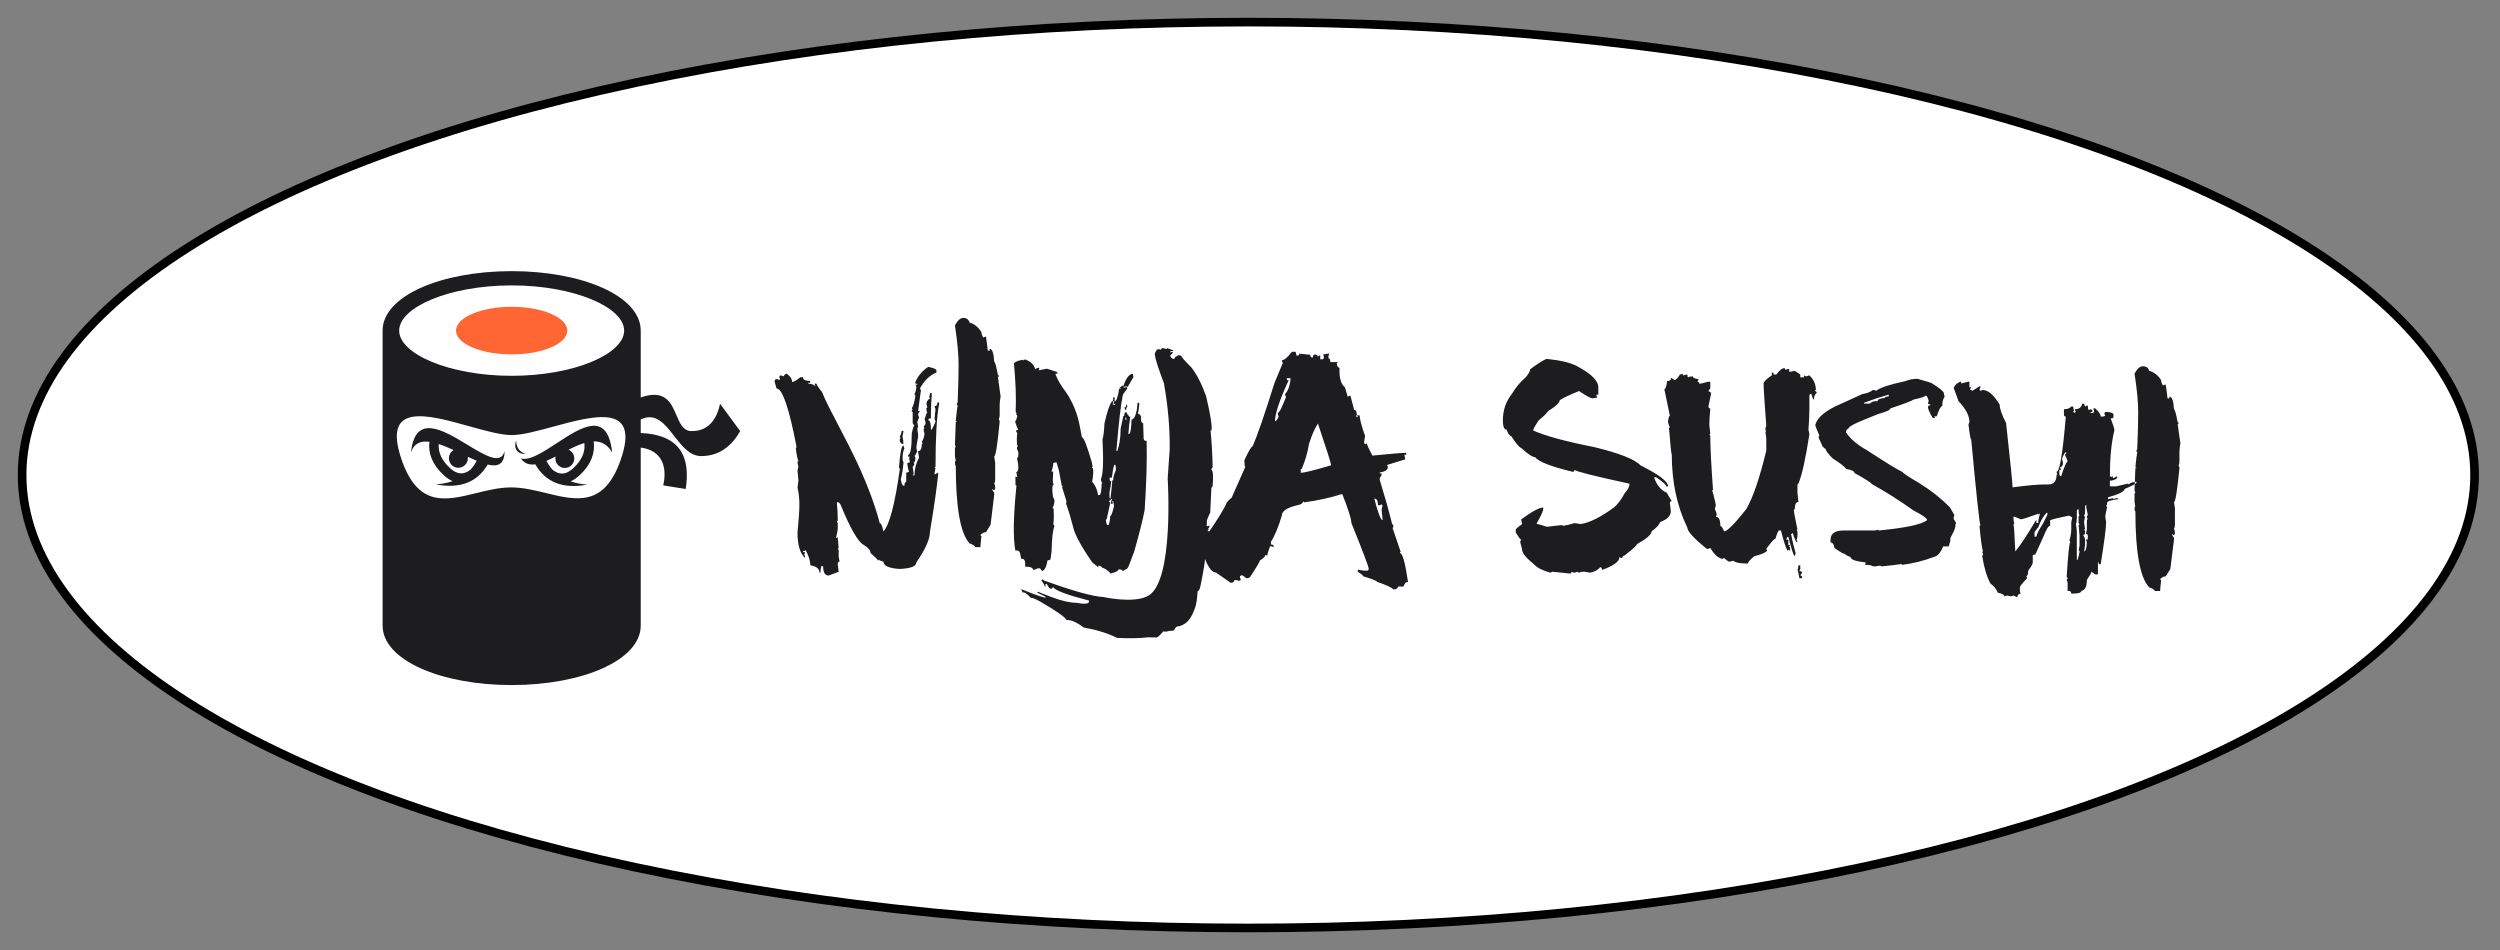 <?xml version="1.0" encoding="utf-8"?>
<svg id="svg2" viewBox="94.799 276.712 289.904 110.171" xmlns="http://www.w3.org/2000/svg">
  <rect x="94.799" y="276.712" width="289.904" height="110.171" fill="#808080" stroke="none"/>
  <desc>Source: openclipart.org/detail/209545</desc>
  <defs/>
  <ellipse style="stroke: rgb(0, 0, 0); fill-rule: nonzero; fill: rgb(255, 255, 255); paint-order: fill;" cx="239.56" cy="331.798" rx="142.198" ry="52.523"/>
  <path fill-rule="evenodd" clip-rule="evenodd" d="M 173.235 324.852 C 172.622 323.416 171.941 321.821 169.099 322.798 L 169.099 315.049 C 169.099 311.048 162.352 308.153 154.132 308.153 C 145.913 308.153 139.166 311.048 139.166 315.049 L 139.166 349.256 C 139.166 353.258 145.913 356.153 154.132 356.153 C 162.352 356.153 169.099 353.258 169.099 349.256 L 169.099 328.613 C 171.634 328.946 172.181 330.939 171.707 333 L 174.316 333.414 C 174.901 329.634 173.616 327.121 169.099 326.924 L 169.099 325.348 C 170.834 324.512 171.895 325.878 172.983 327.279 C 173.876 328.428 174.786 329.6 176.101 329.6 C 178.023 329.6 179.534 328.634 180.632 326.703 L 178.298 323.531 C 177.84 325.646 176.742 326.703 175.003 326.703 C 174.026 326.703 173.646 325.813 173.235 324.852 Z M 158.122 333.89 C 156.792 333.566 155.424 333.233 154.077 333.233 C 152.709 333.233 151.327 333.573 149.987 333.902 C 146.49 334.762 143.283 335.551 141.377 330.032 C 139.053 323.299 144.36 324.783 149.198 326.136 C 151.076 326.661 152.883 327.166 154.146 327.164 C 155.36 327.162 157.103 326.688 158.926 326.193 C 163.723 324.891 169.071 323.439 166.777 330.032 C 164.864 335.531 161.622 334.742 158.122 333.89 Z M 147.398 328.9 C 146.809 328.629 146.225 328.381 145.674 328.202 C 145.597 329.176 146.018 330.083 146.956 330.967 C 147.775 331.738 148.547 331.828 149.374 331.161 C 149.647 330.861 149.883 330.522 150.083 330.144 C 149.746 330.003 149.396 329.843 149.038 329.675 C 149.047 329.732 149.052 329.791 149.052 329.852 C 149.052 330.461 148.56 330.955 147.954 330.955 C 147.347 330.955 146.855 330.461 146.855 329.852 C 146.855 329.446 147.073 329.091 147.398 328.9 Z M 142.461 329.162 C 142.816 328.094 143.601 327.815 144.596 327.944 C 144.428 329.318 144.972 330.611 146.205 331.772 C 146.56 332.106 146.919 332.351 147.28 332.508 C 146.704 332.707 146.059 332.833 145.345 332.886 C 148.135 333.412 150.137 332.644 151.349 330.582 C 152.513 330.864 153.308 330.589 153.308 329.024 C 152.903 330.653 151.058 329.535 148.997 328.286 C 146.17 326.573 142.938 324.615 142.461 329.162 Z M 159.219 329.652 C 158.858 329.839 158.504 330.013 158.162 330.16 C 158.363 330.54 158.6 330.882 158.874 331.184 C 159.702 331.85 160.474 331.76 161.293 330.989 C 162.275 330.064 162.69 329.114 162.56 328.087 C 161.967 328.264 161.349 328.547 160.731 328.861 C 161.121 329.031 161.394 329.42 161.394 329.874 C 161.394 330.484 160.902 330.978 160.295 330.978 C 159.688 330.978 159.197 330.484 159.197 329.874 C 159.197 329.798 159.204 329.724 159.219 329.652 Z M 155.204 329.874 C 155.619 330.486 156.195 330.649 156.871 330.556 C 158.08 332.654 160.091 333.439 162.904 332.909 C 162.19 332.856 161.545 332.73 160.969 332.531 C 161.329 332.374 161.689 332.129 162.044 331.794 C 163.297 330.614 163.838 329.297 163.644 327.898 C 164.482 327.878 165.226 328.218 165.787 329.185 C 165.253 324.244 162.196 326.245 159.343 328.112 C 157.736 329.163 156.193 330.173 155.204 329.874 Z M 154.655 327.805 C 154.655 328.575 155.067 329.185 155.753 329.323 C 155.067 329.461 154.243 328.909 154.655 327.805 Z M 167.176 315.049 C 167.176 317.752 161.381 320.291 154.132 320.291 C 146.883 320.291 141.088 317.752 141.088 315.049 C 141.088 312.347 146.883 309.808 154.132 309.808 C 161.381 309.808 167.176 312.347 167.176 315.049 Z" fill="#1D1D1F"/>
  <ellipse cx="154.132" cy="315.049" rx="6.453" ry="2.759" fill="#FF6633"/>
  <path fill-rule="evenodd" clip-rule="evenodd" d="M 208.498 340.156 L 207.868 340.156 C 207.868 340.015 207.655 339.871 207.228 339.723 C 206.165 338.568 205.634 335.568 205.634 330.721 C 205.568 330.721 205.536 330.577 205.536 330.288 C 205.536 330.214 205.568 330.177 205.634 330.177 L 205.536 329.634 L 205.536 328.656 C 205.536 328.589 205.568 328.556 205.634 328.556 C 205.568 328.415 205.536 328.304 205.536 328.223 L 205.634 325.625 L 205.742 325.625 C 205.742 325.552 205.706 325.515 205.634 325.515 C 205.726 324.535 205.798 323.957 205.851 323.782 C 205.851 323.708 205.814 323.672 205.742 323.672 C 205.742 323.598 205.778 323.49 205.851 323.35 C 205.923 321.524 205.958 320.077 205.958 319.009 C 205.958 317.828 205.818 316.307 205.536 314.448 C 205.844 313.87 206.162 313.581 206.49 313.581 C 206.897 313.581 207.143 313.763 207.228 314.125 C 207.747 314.247 208.206 314.609 208.606 315.213 C 208.606 315.408 208.678 315.622 208.823 315.858 L 209.03 315.757 L 209.138 315.757 C 209.276 316.744 209.344 317.284 209.344 317.378 L 209.561 317.378 L 209.561 317.167 C 209.863 317.167 210.04 317.67 210.092 318.677 C 210.191 318.677 210.332 319.184 210.515 320.197 C 210.588 320.197 210.624 320.235 210.624 320.308 C 210.624 320.382 210.588 320.419 210.515 320.419 L 210.831 322.695 C 210.759 323.085 210.722 323.41 210.722 323.672 L 210.722 324.86 C 210.722 325.028 210.689 325.176 210.624 325.303 C 210.689 325.437 210.722 325.545 210.722 325.625 C 210.466 328.297 210.256 329.634 210.092 329.634 L 210.201 330.399 L 210.201 332.352 C 210.201 332.513 210.165 332.657 210.092 332.785 C 210.165 332.913 210.201 333.057 210.201 333.218 L 210.201 333.329 C 210.201 333.47 210.128 333.54 209.984 333.54 C 209.984 333.467 209.948 333.429 209.876 333.429 L 209.876 333.54 L 210.092 333.862 L 210.092 334.084 L 209.669 337.558 L 209.138 338.424 C 208.902 338.424 208.688 338.531 208.498 338.747 C 208.498 338.82 208.534 338.857 208.606 338.857 L 208.498 339.945 L 208.498 340.156 Z M 215.781 343.994 C 219.164 345.228 221.491 345.879 222.76 345.946 C 222.76 345.946 226.328 346.748 227.984 345.78 C 230.97 344.034 230.205 332.199 230.205 332.199 L 230.437 328.816 C 230.471 326.433 230.249 323.881 229.773 321.161 L 229.726 321.034 C 229.44 320.275 228.631 318.132 228.723 317.667 C 228.876 317.329 229.014 317.172 229.136 317.197 L 229.445 317.261 C 229.472 317.123 229.522 317.061 229.592 317.075 L 230.113 317.183 L 230.135 317.074 L 230.837 317.331 L 230.818 317.431 C 230.611 317.388 230.495 317.439 230.466 317.584 L 230.7 317.519 L 230.796 317.539 L 230.775 317.647 L 230.51 317.922 C 230.489 318.027 230.571 318.153 230.757 318.301 L 230.969 318.345 C 231.007 318.154 231.137 318.034 231.361 317.984 L 231.381 317.885 L 231.796 317.97 C 231.774 318.082 232.154 318.527 232.939 319.305 C 233.557 320.076 234.131 321.19 234.661 322.648 C 235.172 324.814 235.379 326.148 235.281 326.648 L 235.174 326.626 C 235.299 327.829 235.382 329.247 235.423 330.878 C 235.325 331.002 235.268 331.103 235.253 331.182 C 235.465 331.226 235.521 331.864 235.419 333.096 L 235.272 333.281 L 235.142 336.141 C 234.903 336.64 234.774 336.942 234.753 337.047 L 234.733 337.711 L 234.829 337.73 L 235.063 337.665 L 235.02 337.883 L 234.874 338.068 C 234.944 338.083 234.973 338.126 234.959 338.199 C 234.888 338.184 234.845 338.213 234.831 338.285 L 235.039 338.328 C 235.935 337.027 236.583 335.979 236.982 335.182 C 236.982 335.028 237.195 334.776 237.622 334.427 L 239.206 330.852 C 239.134 330.812 239.098 330.557 239.098 330.087 C 239.597 329.006 239.915 328.466 240.053 328.466 C 240.571 327.311 241.421 324.851 242.602 321.085 L 243.556 318.809 C 243.484 318.668 243.448 318.56 243.448 318.487 C 243.711 318.487 244.098 318.161 244.61 317.51 L 245.043 317.51 L 245.141 317.943 L 245.249 317.943 C 245.394 317.943 245.466 317.869 245.466 317.721 L 246.519 317.832 L 246.735 317.832 C 246.735 318.047 246.804 318.154 246.942 318.154 L 247.051 318.154 C 247.051 317.939 247.123 317.832 247.267 317.832 L 247.375 317.832 C 247.513 317.852 247.582 317.926 247.582 318.054 L 247.798 317.943 L 247.897 317.943 L 247.897 318.376 L 248.113 318.376 C 248.251 318.376 248.32 318.302 248.32 318.154 L 248.32 318.054 L 248.222 317.832 L 248.753 317.721 L 248.96 317.721 L 248.852 317.943 L 248.852 318.265 C 248.996 318.265 249.068 318.409 249.068 318.698 L 249.915 318.698 C 249.915 318.772 249.878 318.809 249.806 318.809 C 249.839 319.171 249.947 319.352 250.131 319.352 L 250.131 319.997 C 250.17 320.769 250.38 321.313 250.761 321.628 C 250.761 321.662 250.869 322.025 251.086 322.716 L 251.293 322.605 L 251.401 322.605 L 251.824 324.236 C 252.034 324.236 252.139 324.451 252.139 324.881 C 252.067 324.881 252.031 324.918 252.031 324.992 L 252.247 325.103 L 252.247 324.992 C 252.175 324.992 252.139 324.955 252.139 324.881 L 252.464 324.881 C 252.47 325.29 252.68 326.086 253.094 327.268 C 253.021 327.664 252.985 327.952 252.985 328.133 L 253.202 328.244 C 253.202 328.17 253.238 328.133 253.31 328.133 C 253.31 328.281 253.52 328.751 253.94 329.543 C 256.125 329.328 257.434 329.221 257.867 329.221 L 257.867 329.443 L 257.65 329.443 L 257.759 329.977 L 255.643 330.631 L 255.741 330.852 C 255.741 331.195 255.426 331.41 254.796 331.497 L 254.796 331.608 L 255.003 331.608 L 255.003 331.829 L 254.796 332.151 L 254.796 332.363 C 255.361 334.195 255.82 335.824 256.174 337.247 C 256.174 337.361 256.243 337.505 256.381 337.68 L 256.381 337.791 C 256.381 337.864 256.345 337.901 256.272 337.901 L 257.228 340.721 C 257.162 340.721 257.129 340.758 257.129 340.832 C 257.431 340.832 257.746 341.949 258.074 344.185 C 257.838 344.185 257.664 344.366 257.552 344.728 L 256.912 344.728 C 256.912 344.95 256.735 345.061 256.381 345.061 C 256.132 344.813 255.495 344.521 254.472 344.185 C 254.472 344.071 253.943 343.856 252.887 343.541 C 252.887 343.46 252.674 343.278 252.247 342.997 L 252.247 342.775 L 252.985 342.886 L 253.31 342.886 C 253.448 342.886 253.517 342.816 253.517 342.674 C 253.517 342.446 252.848 340.674 251.509 337.358 C 251.509 336.914 251.154 335.793 250.446 333.994 C 249.088 334.431 247.605 334.756 245.997 334.971 C 245.997 334.897 245.961 334.86 245.889 334.86 C 245.889 335.075 245.676 335.219 245.249 335.293 C 244.049 335.575 243.448 335.975 243.448 336.491 C 243.002 337.942 242.579 338.952 242.178 339.523 L 242.178 339.855 C 242.389 339.855 242.494 339.925 242.494 340.066 L 242.494 340.177 L 242.287 340.066 L 242.07 340.066 C 241.861 340.63 241.756 340.993 241.756 341.154 L 241.539 341.043 C 241.539 341.231 241.326 341.449 240.899 341.698 C 240.899 341.832 240.512 342.483 239.738 343.651 L 239.521 343.752 L 239.315 343.752 L 238.891 343.43 L 238.783 343.43 C 238.645 343.45 238.577 343.524 238.577 343.651 C 238.642 343.785 238.675 343.893 238.675 343.973 L 238.468 344.084 C 238.376 344.01 238.199 343.973 237.937 343.973 C 237.937 344.188 237.795 344.295 237.513 344.295 L 235.811 343.108 C 235.375 343.108 234.95 342.584 234.536 341.538 C 234.501 342.011 234.389 342.729 234.2 343.692 L 234.033 344.541 C 233.936 345.035 233.82 345.267 233.685 345.24 L 233.582 346.327 L 233.458 346.959 C 233.078 348.141 232.613 348.857 232.062 349.106 C 231.916 349.223 231.653 349.312 231.278 349.374 C 231.269 349.377 231.262 349.379 231.254 349.382 L 231.24 349.388 L 231.233 349.39 C 231.075 349.523 231.062 349.565 231.047 349.613 C 231.034 349.655 231.019 349.702 230.907 349.816 C 230.826 349.852 230.64 349.871 230.353 349.874 L 230.353 349.876 C 230.179 349.955 229.958 349.974 229.69 349.934 C 229.368 350.32 229.121 350.552 228.946 350.631 L 227.898 350.619 C 226.944 350.733 225.756 350.755 224.334 350.683 C 223.241 350.14 221.946 349.738 220.448 349.473 C 219.704 348.891 219.041 348.599 218.459 348.597 C 218.319 348.271 217.323 347.572 215.471 346.499 C 214.853 346.146 214.481 345.998 214.355 346.055 C 213.889 345.554 213.565 345.343 213.385 345.424 L 213.215 345.028 C 214.981 345.736 215.931 346.061 216.063 346.001 L 216.019 345.9 L 215.133 345.463 L 215.093 345.371 L 215.192 345.326 C 215.211 345.369 215.773 345.594 216.881 346.002 C 217.987 346.409 218.922 346.614 219.683 346.616 C 220.3 346.735 220.695 346.754 220.869 346.676 L 220.968 346.631 C 221.077 346.583 221.112 346.49 221.074 346.353 C 218.471 345.683 217.088 345.158 216.924 344.778 L 216.778 344.964 C 216.58 345.053 216.382 344.867 216.184 344.407 L 215.995 344.492 L 216.078 344.685 L 215.978 344.73 C 215.862 344.46 215.716 344.21 215.539 343.982 L 215.737 343.893 L 215.781 343.994 Z M 234.904 338.523 L 234.909 338.517 C 234.905 338.516 234.9 338.516 234.896 338.515 C 234.898 338.516 234.9 338.518 234.901 338.52 L 234.904 338.523 Z M 197.24 341.823 C 197.24 342.326 197.876 342.615 199.149 342.688 C 200.422 342.628 201.059 342.376 201.059 341.934 C 202.115 340.409 202.643 339.214 202.643 338.348 C 203.142 335.334 203.46 333.092 203.598 331.622 L 203.598 331.521 L 203.175 331.732 L 203.175 331.521 L 203.283 330.977 C 203.211 330.977 203.175 330.94 203.175 330.867 L 203.283 330.867 C 203.283 327.436 203.424 324.976 203.706 323.485 L 203.706 323.384 L 203.5 323.384 C 203.5 323.674 203.391 323.818 203.175 323.818 C 203.175 323.891 203.211 323.999 203.283 324.14 L 203.175 325.227 C 203.175 325.301 203.211 325.408 203.283 325.549 C 203.283 325.643 203.142 325.969 202.86 326.526 L 202.751 326.526 C 202.751 325.801 202.646 325.439 202.436 325.439 C 202.436 325.298 202.541 325.227 202.751 325.227 L 202.751 324.462 C 202.751 323.992 202.788 323.271 202.86 322.297 L 202.643 322.297 C 202.643 322.458 202.61 322.602 202.545 322.73 L 202.643 322.951 C 202.459 322.978 202.318 323.156 202.22 323.485 L 202.328 323.928 C 202.328 323.996 202.292 324.029 202.22 324.029 C 202.22 324.297 202.256 324.478 202.328 324.573 C 202.256 324.573 202.151 324.828 202.013 325.338 C 202.085 325.459 202.122 325.603 202.122 325.771 L 202.122 325.872 L 201.905 326.204 L 202.013 326.415 L 201.905 326.415 C 201.905 326.657 201.941 326.839 202.013 326.959 C 201.967 327.376 201.862 327.701 201.698 327.936 L 201.797 328.157 L 201.698 328.157 C 201.698 328.735 201.554 329.023 201.265 329.023 L 201.265 329.134 L 201.373 329.779 C 201.019 330.43 200.842 331.118 200.842 331.843 L 200.635 331.843 C 200.635 331.769 200.671 331.732 200.744 331.732 C 200.744 331.551 200.707 331.262 200.635 330.867 L 200.842 330.544 L 200.744 330.323 C 200.881 330.323 200.95 330.142 200.95 329.779 L 200.842 329.567 C 200.914 329.567 201.023 329.386 201.167 329.023 C 201.095 328.896 201.059 328.751 201.059 328.59 C 201.059 328.497 201.128 328.097 201.265 327.392 L 201.265 327.07 L 201.167 326.415 L 201.265 326.204 L 201.167 325.66 L 201.373 325.116 C 201.301 324.989 201.265 324.845 201.265 324.684 L 201.482 324.361 L 201.265 324.361 L 201.59 321.975 L 201.482 321.753 C 201.967 320.847 202.604 320.233 203.391 319.91 L 203.391 319.689 C 203.391 319.521 203.073 319.377 202.436 319.256 C 201.78 319.679 201.285 320.259 200.95 320.998 L 200.95 321.209 L 201.167 321.209 L 201.167 321.32 L 200.95 321.32 L 201.059 321.542 C 201.059 321.85 200.986 322.139 200.842 322.408 L 200.95 322.619 C 200.832 323.398 200.691 323.868 200.527 324.029 L 200.635 324.251 C 200.563 324.251 200.527 324.288 200.527 324.361 L 200.527 324.462 L 200.635 324.462 L 200.635 325.66 C 200.635 325.875 200.704 325.982 200.842 325.982 C 200.73 326.144 200.626 326.469 200.527 326.959 C 200.527 328.624 200.386 329.457 200.104 329.457 L 200.104 329.668 L 200.311 329.668 C 200.311 329.742 200.278 329.779 200.212 329.779 L 200.311 330.323 C 200.238 330.323 200.133 330.359 199.995 330.434 C 200.068 330.93 200.14 331.256 200.212 331.41 C 200.074 331.484 199.966 331.521 199.887 331.521 L 199.887 332.598 C 199.75 332.598 199.681 332.743 199.681 333.031 L 199.572 333.031 C 199.434 333.031 199.33 332.78 199.257 332.276 C 199.395 331.813 199.5 331.162 199.572 330.323 C 199.5 330.195 199.464 330.051 199.464 329.89 C 199.464 329.379 199.536 328.98 199.681 328.692 C 199.609 328.557 199.572 328.45 199.572 328.369 C 199.343 328.369 199.166 329.239 199.041 330.977 C 199.113 330.977 199.149 331.011 199.149 331.078 C 198.585 335.14 197.949 337.563 197.24 338.348 C 197.109 337.697 196.967 337.371 196.816 337.371 C 195.625 332.903 193.584 329.019 191.99 325.985 C 191.213 324.505 190.542 323.228 190.126 322.183 C 189.7 321.659 189.487 321.333 189.487 321.206 L 189.28 321.206 L 189.28 321.317 L 189.379 321.538 C 189.195 321.317 188.913 321.206 188.532 321.206 L 188.532 321.105 L 188.749 321.105 L 188.749 320.884 C 188.184 320.884 187.902 320.739 187.902 320.451 L 187.604 320.461 C 187.171 320.823 186.853 321.005 186.65 321.005 C 186.65 320.656 186.437 320.33 186.01 320.028 C 185.8 320.135 185.695 320.243 185.695 320.35 C 185.616 320.35 185.508 320.313 185.37 320.239 C 185.252 320.239 185.183 320.313 185.164 320.461 L 185.272 320.673 C 185.2 320.673 185.164 320.709 185.164 320.783 L 184.947 320.673 L 184.849 320.673 C 184.724 320.673 184.652 320.747 184.632 320.894 L 184.632 321.005 L 184.849 321.76 C 185.531 321.76 186.308 324.039 187.181 328.598 L 187.073 328.598 C 187.145 329.296 187.25 329.836 187.388 330.219 L 187.28 330.219 C 187.28 330.46 187.316 330.641 187.388 330.763 L 187.28 331.306 C 187.352 331.937 187.388 332.3 187.388 332.394 C 187.316 332.904 187.28 333.193 187.28 333.26 C 187.424 333.837 187.496 334.505 187.496 335.264 C 187.496 335.908 187.424 336.976 187.28 338.466 C 187.28 339.896 187.565 340.873 188.136 341.396 L 188.136 341.175 L 188.028 340.953 C 188.1 340.953 188.136 340.92 188.136 340.853 L 188.136 340.742 L 187.92 340.742 L 187.92 340.631 C 187.992 340.631 188.097 340.594 188.234 340.52 C 188.589 341.198 188.766 341.779 188.766 342.262 C 189.475 342.383 189.829 342.672 189.829 343.129 L 189.937 343.129 C 189.937 342.907 189.97 342.655 190.036 342.373 L 190.252 342.373 C 190.252 343.092 190.465 343.451 190.892 343.451 L 192.053 343.018 C 191.981 342.501 191.945 342.212 191.945 342.152 C 191.945 341.937 192.017 341.829 192.161 341.829 L 192.053 341.285 L 192.053 340.52 L 191.945 340.309 L 192.053 340.309 C 192.053 340.188 192.017 339.755 191.945 339.01 L 191.738 339.111 C 191.876 338.533 191.945 338.174 191.945 338.033 L 191.945 337.379 L 191.846 337.157 C 191.912 337.157 191.945 337.103 191.945 336.996 C 191.945 336.284 191.912 335.653 191.846 335.102 C 191.89 334.839 192.028 334.873 192.259 335.206 C 193.375 337.926 194.258 339.479 194.907 339.869 C 195.471 340.211 195.754 340.537 195.754 340.846 C 196.318 341.336 196.6 341.624 196.6 341.712 C 196.672 341.712 196.708 341.675 196.708 341.601 C 196.886 341.749 197.063 341.823 197.24 341.823 Z M 224.996 342.938 C 224.968 342.795 224.793 342.732 224.47 342.747 C 224.5 342.902 224.207 343.059 223.592 343.22 C 223.303 342.876 222.966 342.645 222.58 342.525 C 222.563 342.436 222.449 342.36 222.238 342.297 L 222.151 342.315 L 222.189 342.511 C 221.653 342.112 221.377 341.868 221.36 341.779 C 220.097 339.946 219.381 338.592 219.213 337.718 C 218.97 336.766 218.705 335.887 218.417 335.08 L 218.477 334.874 L 217.953 333.182 L 218.049 333.163 L 217.915 332.986 L 217.583 331.255 L 217.313 330.319 L 216.929 330.396 C 216.959 330.551 216.895 330.894 216.738 331.426 L 216.929 331.387 C 216.881 332.144 216.874 332.612 216.909 332.79 C 216.967 332.778 217.002 332.805 217.015 332.871 C 216.811 332.911 216.773 333.385 216.899 334.292 L 217.087 334.755 C 217.055 335.119 216.979 335.4 216.86 335.597 C 216.872 335.662 216.91 335.689 216.974 335.676 C 217.022 336.617 217.008 337.219 216.932 337.482 C 217.013 337.589 217.06 337.678 217.074 337.749 C 216.886 338.158 216.776 339.109 216.744 340.604 C 216.681 341.284 216.617 341.63 216.553 341.643 L 216.275 341.698 C 216.137 342.461 215.923 342.872 215.633 342.93 C 215.491 342.693 215.373 342.584 215.28 342.602 L 215.088 342.641 L 214.635 342.825 C 214.58 342.539 214.262 342.406 213.68 342.424 L 213.683 341.923 C 213.621 341.602 213.466 341.467 213.216 341.517 L 213.104 340.937 C 213.044 340.622 212.857 340.496 212.543 340.559 C 212.265 339.108 212.306 336.605 212.667 333.05 C 212.655 332.984 212.617 332.958 212.553 332.971 L 212.551 331.971 L 212.762 332.031 L 212.65 331.451 C 212.865 331.407 212.935 331.094 212.859 330.51 L 212.73 329.841 C 212.876 329.812 212.926 329.57 212.881 329.116 L 212.719 328.741 C 212.74 328.54 212.783 328.432 212.847 328.419 C 212.834 328.354 212.796 328.327 212.732 328.34 C 212.694 327.798 212.704 327.333 212.763 326.944 C 212.675 326.833 212.624 326.741 212.61 326.67 C 212.721 326.586 212.808 326.537 212.872 326.525 C 212.777 326.377 212.655 326.068 212.504 325.598 C 212.585 325.581 212.673 325.363 212.768 324.943 C 212.68 324.831 212.63 324.742 212.617 324.677 L 212.713 324.657 L 212.579 324.481 C 212.644 322.776 212.576 320.893 212.373 318.834 C 212.576 318.664 212.814 318.552 213.087 318.497 L 213.366 318.44 C 213.43 318.428 213.469 318.454 213.481 318.519 L 213.654 318.383 C 214.351 318.65 214.748 319.036 214.845 319.542 L 215.018 319.405 L 215.297 319.349 L 215.316 319.448 L 215.265 319.652 L 216.197 319.465 L 217.346 319.836 L 217.469 320.006 L 217.19 320.062 L 217.209 320.159 C 217.466 320.806 217.851 321.46 218.365 322.123 C 219.174 323.288 219.72 324.608 220.003 326.082 L 220.261 327.429 C 220.453 327.39 220.833 328.345 221.4 330.294 L 221.492 330.776 C 221.505 330.841 221.479 330.88 221.415 330.893 L 221.547 331.061 C 221.604 331.358 221.572 331.865 221.45 332.581 C 221.78 332.947 221.997 333.401 222.1 333.942 L 222.138 334.138 L 222.321 334.101 C 222.449 334.075 222.526 333.628 222.552 332.758 L 222.648 332.739 L 222.515 332.562 L 222.46 332.276 C 222.715 331.75 222.777 330.206 222.648 327.644 C 222.756 327.332 222.832 326.721 222.875 325.811 C 223.165 324.492 223.456 323.634 223.748 323.236 L 223.844 323.217 L 223.881 323.413 L 223.822 323.619 L 224.032 323.679 L 224.128 323.66 L 224.109 323.562 L 223.917 323.6 L 223.977 323.394 L 223.959 323.296 C 223.946 323.23 223.908 323.204 223.844 323.217 C 223.886 323.091 223.893 322.957 223.866 322.815 L 224.049 322.777 L 224.054 323.276 C 224.258 323.235 224.427 322.769 224.564 321.877 L 224.545 321.779 L 224.747 321.84 L 224.729 321.742 C 224.665 321.755 224.626 321.729 224.613 321.664 C 224.712 321.643 224.828 321.556 224.961 321.399 C 224.973 321.458 225.008 321.482 225.066 321.471 C 225.36 320.615 225.693 320.149 226.065 320.075 L 226.161 320.056 L 226.235 320.439 L 225.574 321.572 L 225.372 321.511 L 225.084 321.569 L 225.103 321.667 L 225.478 321.592 L 225.516 321.788 C 225.15 322.238 224.974 322.505 224.991 322.588 C 224.781 323.538 224.537 325.65 224.26 328.922 L 224.279 329.021 L 224.366 329.003 C 224.613 328.342 224.741 327.483 224.75 326.425 L 225.058 324.965 L 225.162 324.943 C 225.174 324.676 225.229 324.533 225.329 324.513 L 225.424 324.493 C 225.455 324.654 225.55 324.802 225.709 324.937 L 225.732 325.058 C 225.775 325.033 225.813 325.017 225.845 325.01 L 225.864 325.108 C 225.769 325.621 225.697 326.266 225.646 327.041 L 225.742 327.022 C 225.888 326.993 225.978 326.444 226.014 325.374 C 226.392 325.298 226.624 324.653 226.711 323.437 L 226.903 323.399 C 226.929 323.536 226.884 323.977 226.767 324.723 C 226.924 324.691 227.042 324.8 227.12 325.05 L 227.117 325.551 C 227.217 325.728 227.299 325.811 227.363 325.798 L 227.416 327.584 C 227.454 327.78 227.566 327.86 227.752 327.823 L 227.769 327.912 C 227.814 330.193 227.737 332.836 227.535 335.841 C 227.327 336.958 226.921 338.571 226.319 340.68 C 225.854 341.972 225.59 342.624 225.526 342.637 L 224.996 342.938 Z M 225.333 325.409 L 225.281 325.136 C 225.314 325.136 225.348 325.139 225.382 325.144 L 225.429 325.39 L 225.333 325.409 Z M 225.31 324.256 L 225.406 324.237 C 225.369 324.047 225.412 323.939 225.534 323.914 L 225.478 323.62 L 225.391 323.638 C 225.429 323.834 225.351 323.952 225.159 323.99 C 225.247 324.102 225.298 324.191 225.31 324.256 Z M 199.452 328.186 L 199.56 328.186 C 199.56 327.891 199.524 327.602 199.452 327.32 L 199.56 326.776 L 199.56 326.676 L 199.353 326.676 C 199.353 326.87 199.281 327.085 199.137 327.32 L 199.245 327.542 C 199.173 327.542 199.137 327.578 199.137 327.652 L 199.137 327.864 C 199.248 328.078 199.353 328.186 199.452 328.186 Z M 242.65 325.56 C 242.801 325.526 242.942 325.345 243.073 325.016 C 243.007 324.889 242.975 324.744 242.975 324.583 C 243.139 324.583 243.457 323.969 243.929 322.74 L 243.821 322.519 L 243.821 322.408 C 244.208 321.958 244.418 321.344 244.451 320.565 L 244.028 320.565 L 244.028 320.787 L 244.244 320.787 C 243.181 323.09 242.65 324.68 242.65 325.56 Z M 223.538 336.57 C 223.539 336.922 223.475 337.265 223.347 337.6 C 223.236 337.622 223.16 337.572 223.118 337.451 L 223.026 336.97 L 223.122 336.95 L 223.54 335.069 C 223.527 335.004 223.477 334.916 223.389 334.803 C 223.488 334.783 223.6 334.693 223.726 334.532 L 223.745 334.63 L 223.617 334.952 L 223.654 335.148 L 223.837 335.112 L 223.783 334.826 L 223.879 334.807 L 223.988 335.377 C 223.81 336.148 223.66 336.546 223.538 336.57 Z M 245.636 331.542 C 245.997 331.542 247.165 331.254 249.14 330.676 L 249.14 330.566 C 249.14 330.411 248.644 328.857 247.653 325.903 L 247.653 325.803 C 247.319 326.252 246.965 327.047 246.591 328.189 C 246.433 329.189 246.151 330.163 245.744 331.109 L 245.636 331.109 L 245.636 331.542 Z M 255.123 336.919 L 255.123 337.029 C 254.913 337.029 254.595 336.197 254.168 334.532 C 254.45 334.532 254.591 334.787 254.591 335.298 L 254.808 335.298 L 255.014 335.187 C 255.014 335.26 255.051 335.298 255.123 335.298 L 255.014 335.841 C 255.087 336.472 255.123 336.831 255.123 336.919 Z M 223.901 332.439 C 223.855 332.195 223.944 331.813 224.17 331.292 C 224.213 331.172 224.214 331.005 224.173 330.791 L 224.138 330.604 L 224.042 330.623 C 223.96 330.64 223.86 331.123 223.74 332.073 L 223.453 332.131 L 223.526 332.514 L 223.622 332.495 L 223.671 332.46 C 223.668 332.669 223.596 333.119 223.453 333.811 L 223.468 334.409 L 223.485 334.499 L 223.581 334.479 C 223.723 333.173 223.789 332.495 223.78 332.448 L 223.768 332.389 L 223.797 332.368 C 223.808 332.426 223.843 332.45 223.901 332.439 Z" fill="#1D1D1F"/>
  <path fill-rule="evenodd" clip-rule="evenodd" d="M 276.95 343.229 L 274.815 343.011 L 274.608 343.12 C 273.738 342.903 273.099 342.584 272.691 342.163 C 271.768 341.405 271.307 340.839 271.307 340.464 C 271.307 340.398 271.235 340.112 271.09 339.605 L 271.09 339.506 L 271.198 339.289 C 271.106 339.289 270.896 339.006 270.566 338.439 L 270.566 338.123 C 270.566 338.051 270.813 337.837 271.307 337.481 L 271.198 336.948 C 272.444 336.027 273.297 335.565 273.758 335.565 L 273.758 335.674 C 273.758 335.957 273.508 336.523 273.007 337.373 L 273.007 337.481 C 273.158 337.481 273.55 337.587 274.183 337.797 L 275.991 337.59 L 275.991 337.698 C 276.466 337.626 276.927 337.517 277.375 337.373 L 278.116 337.481 C 279.143 337.317 280.422 336.678 281.95 335.565 C 282.385 335.203 282.81 334.637 283.225 333.867 C 283.581 333.492 283.758 333.136 283.758 332.8 C 279.812 331.951 277.684 331.418 277.375 331.201 C 277.375 331.345 277.302 331.418 277.157 331.418 C 274.661 330.818 273.208 330.252 272.799 329.719 C 272.496 329.719 271.963 329.364 271.198 328.652 C 271.014 328.633 270.625 328.172 270.032 327.27 C 269.861 327.27 269.683 327.023 269.499 326.529 C 269.215 326.529 269.074 326.174 269.074 325.463 C 269.074 324.278 269.426 323.247 270.131 322.372 C 270.559 321.647 271.057 321.045 271.623 320.564 C 271.959 320.229 272.173 319.876 272.266 319.507 C 273.352 318.724 273.992 318.332 274.183 318.332 C 275.784 318.497 276.953 318.78 277.691 319.181 C 279.325 320.051 280.142 320.867 280.142 321.631 L 280.142 322.48 L 279.924 322.48 L 279.924 322.589 L 280.033 322.806 L 279.499 322.905 C 279.269 322.905 278.738 322.622 277.908 322.055 C 276.683 322.556 275.939 322.911 275.675 323.122 C 275.616 323.458 275.154 323.883 274.291 324.396 C 274.291 324.514 273.936 324.87 273.224 325.463 C 272.796 326.108 272.582 326.496 272.582 326.628 C 274.005 327.266 276.347 327.905 279.608 328.544 C 282.56 329.255 284.368 329.966 285.033 330.677 C 287.168 331.737 288.235 332.55 288.235 333.116 L 288.018 333.116 C 288.018 332.932 287.629 332.58 286.852 332.059 L 286.634 332.059 L 286.634 332.158 C 286.957 333.028 287.454 333.597 288.126 333.867 C 288.126 333.959 288.304 334.278 288.66 334.825 C 288.515 334.845 288.442 334.914 288.442 335.032 L 288.551 335.99 C 288.551 336.53 288.126 336.955 287.277 337.264 C 287.277 337.495 286.957 337.85 286.318 338.331 C 286.318 338.686 285.748 339.183 284.609 339.822 C 284.609 339.96 284.147 340.385 283.225 341.096 C 283.014 341.182 282.908 341.29 282.908 341.422 L 282.8 341.422 L 282.592 341.313 C 282.592 341.827 281.917 342.324 280.567 342.804 C 280.567 342.587 280.494 342.479 280.349 342.479 C 280.119 342.801 279.73 343.015 279.183 343.12 L 278.541 343.011 L 278.333 343.011 C 278.175 343.011 278.034 343.048 277.908 343.12 L 277.691 343.011 C 277.566 343.084 277.424 343.12 277.266 343.12 L 277.058 343.011 L 276.95 343.229 Z M 297.495 342.054 L 297.277 342.054 C 296.546 342.054 296.049 341.949 295.785 341.738 L 295.36 341.847 C 295.248 341.847 295.037 341.705 294.728 341.422 L 294.51 341.521 C 294.016 341.408 293.555 340.984 293.127 340.246 L 292.91 340.355 L 292.702 340.355 C 291.213 339.131 290.468 338.314 290.468 337.906 C 289.263 335.417 288.66 332.58 288.66 329.393 C 288.607 329.393 288.499 328.366 288.334 326.312 L 288.442 326.312 C 288.298 325.95 288.225 325.703 288.225 325.571 C 288.278 325.143 288.35 324.929 288.442 324.929 L 287.8 321.848 C 287.932 321.848 288.041 321.529 288.126 320.89 C 288.41 320.89 288.551 320.818 288.551 320.673 L 288.551 320.564 L 288.66 320.564 L 288.976 320.782 C 289.128 320.782 289.339 320.568 289.609 320.14 C 289.688 320.14 289.796 320.103 289.935 320.031 L 289.935 320.248 L 290.468 320.14 C 290.468 320.357 290.501 320.465 290.567 320.465 C 290.666 320.393 290.844 320.357 291.101 320.357 C 291.101 320.521 291.315 320.626 291.743 320.673 L 291.743 320.782 L 291.635 320.989 C 291.78 320.989 291.852 321.061 291.852 321.206 L 291.951 321.206 C 292.023 321.206 292.31 321.134 292.811 320.989 L 293.127 320.989 L 293.127 321.739 L 292.91 322.055 L 293.235 322.273 L 292.91 323.863 C 292.936 324.008 293.008 324.08 293.127 324.08 C 293.054 324.909 293.018 325.512 293.018 325.887 L 293.018 325.996 L 293.127 327.052 L 293.018 327.052 L 293.127 327.27 L 293.127 327.379 C 293.127 328.518 293.232 330.572 293.443 333.541 L 293.334 333.541 C 293.407 333.706 293.552 334.275 293.769 335.25 L 293.66 335.783 C 293.799 336.013 293.868 336.224 293.868 336.415 L 293.769 336.632 C 294.118 336.632 294.293 336.987 294.293 337.698 C 294.411 337.698 294.556 337.909 294.728 338.331 C 295.077 338.331 295.927 337.481 297.277 335.783 C 298.061 334.459 298.842 332.188 299.619 328.969 L 299.619 327.477 L 299.511 326.736 L 299.619 326.736 L 299.511 326.529 C 299.511 326.365 299.547 326.22 299.619 326.095 C 299.409 323.316 299.303 321.651 299.303 321.098 C 299.56 320.755 299.88 320.472 300.262 320.248 L 300.262 319.932 L 300.469 319.932 L 300.469 320.14 L 300.785 320.14 C 301.148 319.646 301.467 319.399 301.744 319.399 L 301.853 319.606 L 302.07 319.507 L 302.278 319.507 L 302.278 319.823 L 302.386 319.823 L 302.92 319.715 L 303.562 320.14 L 303.562 320.465 L 303.987 320.465 L 303.987 320.248 C 304.126 320.321 304.231 320.357 304.304 320.357 C 304.442 320.284 304.547 320.248 304.62 320.248 C 305.12 320.709 305.37 321.275 305.37 321.947 C 305.298 321.947 305.262 321.983 305.262 322.055 C 305.4 322.082 305.469 322.154 305.469 322.273 C 305.259 322.437 305.153 322.684 305.153 323.014 L 305.045 323.014 L 304.837 322.372 C 304.692 322.398 304.62 322.47 304.62 322.589 L 304.62 324.08 C 304.62 324.752 304.583 325.568 304.511 326.529 L 304.62 327.052 C 304.178 329.923 303.754 331.839 303.345 332.8 C 303.272 332.8 303.236 332.837 303.236 332.909 L 303.236 333.867 L 303.345 334.924 C 303.061 334.924 302.92 335.21 302.92 335.783 L 302.811 335.783 C 302.811 336.013 302.953 336.793 303.236 338.123 L 303.127 338.123 L 303.236 338.331 L 303.236 338.864 C 303.236 339.022 303.2 339.164 303.127 339.289 C 303.2 339.427 303.236 339.532 303.236 339.605 C 303.078 339.605 302.9 339.252 302.702 338.548 L 302.603 338.548 C 302.603 338.614 302.567 338.647 302.495 338.647 C 302.633 339.397 302.811 340.144 303.029 340.888 C 302.956 341.027 302.92 341.132 302.92 341.205 C 302.808 341.205 302.561 340.46 302.179 338.973 L 302.07 338.973 L 301.961 339.18 L 301.961 339.289 L 302.179 339.289 L 302.179 339.93 L 302.386 339.93 C 302.386 340.003 302.35 340.039 302.278 340.039 L 302.386 340.246 L 302.386 340.563 L 302.179 340.464 C 302.179 340.53 302.143 340.563 302.07 340.563 C 301.853 340.141 301.602 339.361 301.319 338.222 L 301.112 338.222 C 301.013 338.222 300.871 338.541 300.687 339.18 C 300.548 339.18 300.192 339.572 299.619 340.355 L 299.728 340.563 C 299.537 340.799 299.04 341.013 298.236 341.205 C 297.742 341.613 297.495 341.896 297.495 342.054 Z M 303.77 343.762 L 303.454 343.762 C 303.381 343.242 303.308 342.923 303.236 342.804 C 303.308 342.686 303.345 342.509 303.345 342.271 L 303.562 342.271 L 303.562 342.696 L 303.454 342.903 C 303.592 342.976 303.697 343.011 303.77 343.011 L 303.77 343.12 L 303.562 343.437 C 303.7 343.463 303.77 343.535 303.77 343.654 L 303.77 343.762 Z M 328.712 345.974 L 328.287 345.766 C 328.149 345.832 328.04 345.865 327.961 345.865 L 327.536 345.766 C 327.398 345.832 327.293 345.865 327.22 345.865 C 327.22 345.681 326.97 345.54 326.469 345.441 C 326.311 345.025 326.027 344.674 325.619 344.384 C 325.197 343.62 324.878 342.557 324.661 341.194 L 324.769 340.977 C 324.697 340.838 324.661 340.733 324.661 340.661 L 324.769 340.661 C 324.644 340.43 324.502 339.436 324.344 337.678 L 324.453 337.678 C 324.321 337.25 323.966 333.919 323.386 327.684 C 323.313 327.684 323.208 327.115 323.069 325.976 C 323.069 325.903 323.106 325.798 323.178 325.659 C 323.178 324.922 322.75 324.106 321.894 323.211 C 321.894 323.164 321.716 322.667 321.36 321.719 C 321.439 321.403 321.689 321.156 322.111 320.979 L 322.22 320.979 L 322.22 321.186 C 322.72 321.048 323.003 320.979 323.069 320.979 L 323.178 320.979 L 323.178 321.62 L 323.386 321.62 L 323.277 321.828 L 323.277 321.936 C 323.422 321.936 323.494 321.973 323.494 322.045 L 324.344 321.512 L 324.453 321.512 L 324.453 321.62 C 324.381 321.752 324.344 321.857 324.344 321.936 C 324.417 321.936 324.453 321.973 324.453 322.045 C 324.591 321.973 324.697 321.936 324.769 321.936 C 325.388 321.976 326.027 322.542 326.686 323.635 C 326.686 324.103 326.933 324.814 327.428 325.768 C 327.928 330.318 328.179 332.8 328.179 333.215 L 328.287 333.215 C 329.901 332.997 331.107 332.888 331.904 332.888 L 332.329 332.888 C 332.968 332.888 333.288 332.5 333.288 331.723 L 333.396 331.723 L 333.288 331.506 L 333.288 331.407 C 333.643 331.407 333.999 329.277 334.355 325.017 C 334.21 325.017 334.137 324.948 334.137 324.81 L 334.137 324.168 C 334.52 324.168 334.803 324.063 334.987 323.852 L 335.205 323.852 L 335.304 324.386 C 335.237 324.386 335.205 324.419 335.205 324.484 L 335.412 324.593 C 335.412 324.52 335.449 324.484 335.521 324.484 L 335.412 324.277 L 335.412 324.168 C 335.88 324.168 336.163 323.955 336.262 323.526 L 336.48 323.526 C 336.48 323.605 336.516 323.714 336.588 323.852 L 336.796 323.744 L 336.904 323.744 C 336.904 323.981 336.94 324.158 337.013 324.277 L 337.221 324.168 C 337.366 324.188 337.438 324.261 337.438 324.386 L 337.438 324.484 L 337.221 324.484 L 337.221 324.593 L 337.547 324.593 L 337.645 324.386 C 337.58 324.247 337.547 324.139 337.547 324.06 L 337.754 324.06 C 338.183 324.435 338.397 324.754 338.397 325.017 L 338.713 325.017 L 338.93 324.909 L 338.822 324.701 C 338.841 324.557 338.911 324.484 339.029 324.484 C 339.556 324.484 339.843 324.593 339.889 324.81 L 339.889 325.017 C 339.889 325.162 339.78 325.235 339.563 325.235 C 339.846 325.972 339.988 326.433 339.988 326.617 C 339.638 328.027 339.464 329.797 339.464 331.931 L 339.671 332.04 C 339.671 331.967 339.707 331.931 339.78 331.931 C 339.78 332.076 339.816 332.147 339.889 332.147 L 340.314 331.931 L 340.314 332.04 C 340.314 332.25 340.03 332.391 339.464 332.464 L 339.464 333.106 L 340.205 333.106 L 341.589 332.79 C 341.589 332.856 341.625 332.888 341.697 332.888 C 341.697 332.751 341.981 332.645 342.547 332.573 L 342.547 332.681 C 342.547 332.773 342.086 333.02 341.164 333.422 C 341.164 333.705 340.525 334.024 339.247 334.38 L 339.247 334.597 L 339.78 334.489 C 339.853 334.489 339.889 334.524 339.889 334.597 C 340.027 334.524 340.133 334.489 340.205 334.489 L 340.422 334.489 L 340.422 334.597 C 339.566 334.702 339.138 334.844 339.138 335.021 C 339.138 335.232 339.101 335.338 339.029 335.338 L 339.138 335.555 C 338.999 336.154 338.93 336.506 338.93 336.612 L 339.029 337.254 C 339.029 337.906 338.818 339.535 338.397 342.142 L 338.179 342.142 L 338.179 341.935 L 338.081 341.935 L 338.081 343.317 L 337.754 343.317 L 337.329 343.001 C 337.329 343.12 337.152 343.439 336.796 343.959 C 336.796 344.716 336.585 345.141 336.163 345.234 C 336.163 345.444 335.808 345.549 335.096 345.549 L 334.987 345.549 C 334.987 345.339 334.882 345.234 334.671 345.234 L 334.562 345.234 L 334.562 344.384 C 334.562 344.219 334.526 344.078 334.454 343.959 C 334.454 343.887 334.49 343.85 334.562 343.85 C 334.562 343.706 334.526 343.633 334.454 343.633 C 334.618 340.94 334.76 339.594 334.879 339.594 L 334.78 339.377 C 334.918 338.889 334.987 338.465 334.987 338.103 L 334.987 337.254 L 335.096 336.72 C 334.925 336.582 334.783 336.513 334.671 336.513 C 333.623 336.724 332.912 336.898 332.536 337.036 L 332.536 337.678 C 332.352 337.678 332.105 338.07 331.795 338.853 L 330.837 340.977 C 330.698 341.049 330.593 341.085 330.521 341.085 L 330.521 341.935 C 330.521 342.106 330.343 342.425 329.987 342.892 C 329.987 343.314 329.915 343.525 329.77 343.525 L 329.878 343.742 C 329.311 344.347 329.028 344.703 329.028 344.809 L 329.028 345.342 L 329.137 345.549 C 328.9 345.549 328.758 345.691 328.712 345.974 Z M 333.821 331.933 C 334.157 330.861 334.404 330.291 334.562 330.225 C 334.49 329.942 334.385 329.695 334.246 329.485 L 334.454 329.169 L 334.355 329.169 C 334.236 329.169 334.091 329.416 333.92 329.909 L 334.029 330.443 C 333.996 330.725 333.89 330.867 333.713 330.867 L 333.713 330.975 L 333.821 331.183 L 333.604 331.183 L 333.604 331.716 C 333.63 331.862 333.703 331.933 333.821 331.933 Z M 336.48 340.654 C 336.651 340.654 336.756 340.298 336.796 339.587 C 336.73 339.449 336.697 339.344 336.697 339.271 L 336.904 339.271 L 336.904 338.847 C 336.904 338.702 336.835 338.63 336.697 338.63 L 336.796 338.096 L 336.796 337.039 C 336.796 336.967 336.832 336.931 336.904 336.931 L 336.796 336.714 C 336.796 336.641 336.832 336.535 336.904 336.398 L 336.697 335.44 C 336.763 335.44 336.796 335.403 336.796 335.331 L 336.588 335.331 L 336.588 336.082 C 336.588 336.24 336.552 336.381 336.48 336.506 C 336.48 336.579 336.516 336.615 336.588 336.615 L 336.48 337.138 L 336.48 337.355 L 336.588 338.096 L 336.48 338.096 L 336.588 338.314 L 336.588 338.521 C 336.588 338.665 336.516 338.738 336.371 338.738 C 336.516 338.969 336.588 339.183 336.588 339.38 L 336.588 339.903 L 336.48 340.654 Z M 335.738 341.612 C 335.877 341.079 335.946 340.76 335.946 340.654 C 335.946 340.582 335.909 340.545 335.837 340.545 L 335.946 340.012 L 335.946 338.847 L 335.837 337.563 L 335.946 337.563 L 335.837 337.355 L 335.837 336.615 C 335.837 336.542 335.873 336.506 335.946 336.506 C 335.873 336.414 335.837 336.163 335.837 335.756 C 335.699 335.782 335.63 335.854 335.63 335.973 L 335.63 336.714 C 335.63 337.122 335.593 337.372 335.521 337.464 C 335.593 337.846 335.63 338.165 335.63 338.422 L 335.63 341.612 L 335.738 341.612 Z M 330.946 338.945 C 330.946 338.715 331.193 338.221 331.687 337.464 L 332.22 336.398 L 332.22 336.18 L 332.112 336.18 C 331.703 336.635 331.384 337.204 331.153 337.889 C 331.107 337.889 330.965 338.067 330.728 338.422 L 330.728 338.945 L 330.946 338.945 Z M 328.495 340.654 C 328.917 340.193 329.697 339.021 330.837 337.138 C 330.837 337.072 330.873 337.039 330.946 337.039 L 330.946 337.355 L 331.153 337.355 C 331.153 337.059 331.226 336.704 331.37 336.289 L 331.262 336.289 L 331.262 336.398 C 331.189 336.398 331.153 336.361 331.153 336.289 C 329.987 336.717 329.315 336.931 329.137 336.931 C 328.656 336.72 328.373 336.615 328.287 336.615 L 328.287 336.931 C 328.287 337.089 328.32 337.23 328.386 337.355 C 328.386 337.428 328.353 337.464 328.287 337.464 C 328.353 337.787 328.422 338.85 328.495 340.654 Z M 345.298 345.247 L 344.665 345.247 C 344.665 345.109 344.451 344.967 344.023 344.823 C 342.955 343.69 342.422 340.747 342.422 335.994 C 342.356 335.994 342.323 335.852 342.323 335.569 C 342.323 335.497 342.356 335.46 342.422 335.46 L 342.323 334.927 L 342.323 333.969 C 342.323 333.903 342.356 333.87 342.422 333.87 C 342.356 333.732 342.323 333.623 342.323 333.544 L 342.422 330.996 L 342.531 330.996 C 342.531 330.924 342.495 330.888 342.422 330.888 C 342.514 329.927 342.587 329.36 342.639 329.189 C 342.639 329.116 342.603 329.08 342.531 329.08 C 342.531 329.008 342.567 328.902 342.639 328.765 C 342.712 326.974 342.748 325.555 342.748 324.508 C 342.748 323.349 342.606 321.858 342.323 320.034 C 342.633 319.468 342.952 319.185 343.282 319.185 C 343.69 319.185 343.937 319.363 344.023 319.718 C 344.543 319.837 345.005 320.192 345.406 320.785 C 345.406 320.976 345.479 321.186 345.624 321.417 L 345.831 321.318 L 345.94 321.318 C 346.078 322.286 346.148 322.816 346.148 322.908 L 346.365 322.908 L 346.365 322.701 C 346.668 322.701 346.846 323.194 346.899 324.182 C 346.998 324.182 347.139 324.679 347.324 325.673 C 347.396 325.673 347.432 325.71 347.432 325.782 C 347.432 325.854 347.396 325.891 347.324 325.891 L 347.64 328.122 C 347.567 328.505 347.531 328.824 347.531 329.08 L 347.531 330.246 C 347.531 330.41 347.498 330.556 347.432 330.681 C 347.498 330.812 347.531 330.917 347.531 330.996 C 347.274 333.617 347.064 334.927 346.899 334.927 L 347.007 335.678 L 347.007 337.593 C 347.007 337.751 346.971 337.893 346.899 338.018 C 346.971 338.143 347.007 338.284 347.007 338.443 L 347.007 338.551 C 347.007 338.69 346.935 338.759 346.79 338.759 C 346.79 338.686 346.754 338.65 346.681 338.65 L 346.681 338.759 L 346.899 339.075 L 346.899 339.292 L 346.474 342.699 L 345.94 343.548 C 345.703 343.548 345.489 343.654 345.298 343.865 C 345.298 343.937 345.334 343.973 345.406 343.973 L 345.298 345.04 L 345.298 345.247 Z M 310.955 323.416 C 311.941 323.05 312.867 322.743 313.733 322.497 L 313.827 322.497 L 313.827 322.677 C 313.518 322.694 313.363 322.757 313.363 322.866 C 312.807 322.901 312.529 323.024 312.529 323.236 L 312.254 323.236 C 312.047 323.236 311.833 323.327 311.609 323.511 L 310.955 323.511 L 310.955 323.416 Z M 321.536 337.468 L 321.631 337.468 C 321.631 337.336 321.539 337.15 321.356 336.909 L 321.356 336.634 L 321.442 336.445 L 320.891 335.518 C 319.871 334.486 318.696 333.561 317.366 332.742 C 316.077 331.98 315.429 331.547 315.423 331.445 C 314.913 331.227 313.555 330.396 311.348 328.953 C 310.139 328.271 309.307 327.561 308.854 326.822 C 308.883 326.575 308.975 326.452 309.129 326.452 C 309.129 326.04 311.018 325.372 312.624 324.713 C 313.552 324.461 314.016 324.246 314.016 324.069 C 315.616 323.536 316.51 323.196 316.699 323.047 C 317.628 322.84 318.092 322.686 318.092 322.583 C 318.229 322.583 318.353 322.8 318.461 323.236 L 318.367 323.416 C 318.367 323.542 318.458 323.605 318.642 323.605 L 318.642 323.699 C 318.458 323.699 318.367 323.791 318.367 323.975 C 318.43 324.284 318.616 324.685 318.926 325.177 L 319.201 325.177 L 319.106 324.989 L 319.382 324.989 C 319.651 324.187 319.869 323.785 320.035 323.785 L 320.035 323.605 C 320.035 323.301 320.126 322.992 320.31 322.677 C 320.247 322.568 320.215 322.445 320.215 322.308 C 320.187 322.096 319.694 321.695 318.736 321.105 L 317.163 320.641 L 317.069 320.641 C 316.645 320.641 316.183 320.735 315.685 320.924 C 313.947 321.291 312.836 321.66 312.348 322.033 L 312.159 321.938 L 311.979 321.938 C 311.663 322.185 311.262 322.339 310.775 322.402 L 307.534 323.88 C 306.198 324.567 305.456 325.278 305.307 326.011 C 305.307 326.102 305.461 326.504 305.771 327.214 L 305.676 327.403 C 305.676 327.455 305.8 327.73 306.046 328.228 C 306.046 328.394 306.201 328.58 306.511 328.786 C 306.511 328.964 306.788 329.333 307.344 329.895 C 308.038 330.313 308.562 330.714 308.918 331.097 C 309.537 331.206 309.847 331.361 309.847 331.561 C 311.062 332.226 311.741 332.659 311.884 332.859 C 313.449 333.724 315.054 334.741 316.699 335.91 C 317.748 336.448 318.273 336.82 318.273 337.026 C 317.636 337.536 315.753 337.937 312.624 338.229 C 312.624 338.166 312.592 338.135 312.529 338.135 C 312.42 338.198 312.297 338.229 312.159 338.229 L 308.548 338.229 C 307.562 338.229 307.069 338.599 307.069 339.338 L 307.069 339.613 C 307.304 339.613 307.459 339.831 307.534 340.266 L 308.084 340.635 C 308.348 340.818 308.534 340.91 308.643 340.91 C 308.992 341.156 309.239 341.279 309.382 341.279 C 309.382 341.595 309.97 341.813 311.145 341.933 L 311.145 342.018 L 311.05 342.207 C 311.554 342.207 311.864 342.268 311.979 342.388 L 312.254 342.388 L 312.813 342.302 L 312.993 342.388 C 313.882 342.313 314.652 342.222 315.306 342.113 C 315.306 342.176 315.338 342.207 315.401 342.207 C 316.622 342.059 317.857 341.749 319.106 341.279 C 319.502 341.188 319.843 340.787 320.129 340.077 L 320.774 340.077 L 320.963 339.432 L 320.963 339.149 C 320.963 339.005 321.726 337.874 321.536 337.468 Z" fill="#1D1D1F"/>
</svg>